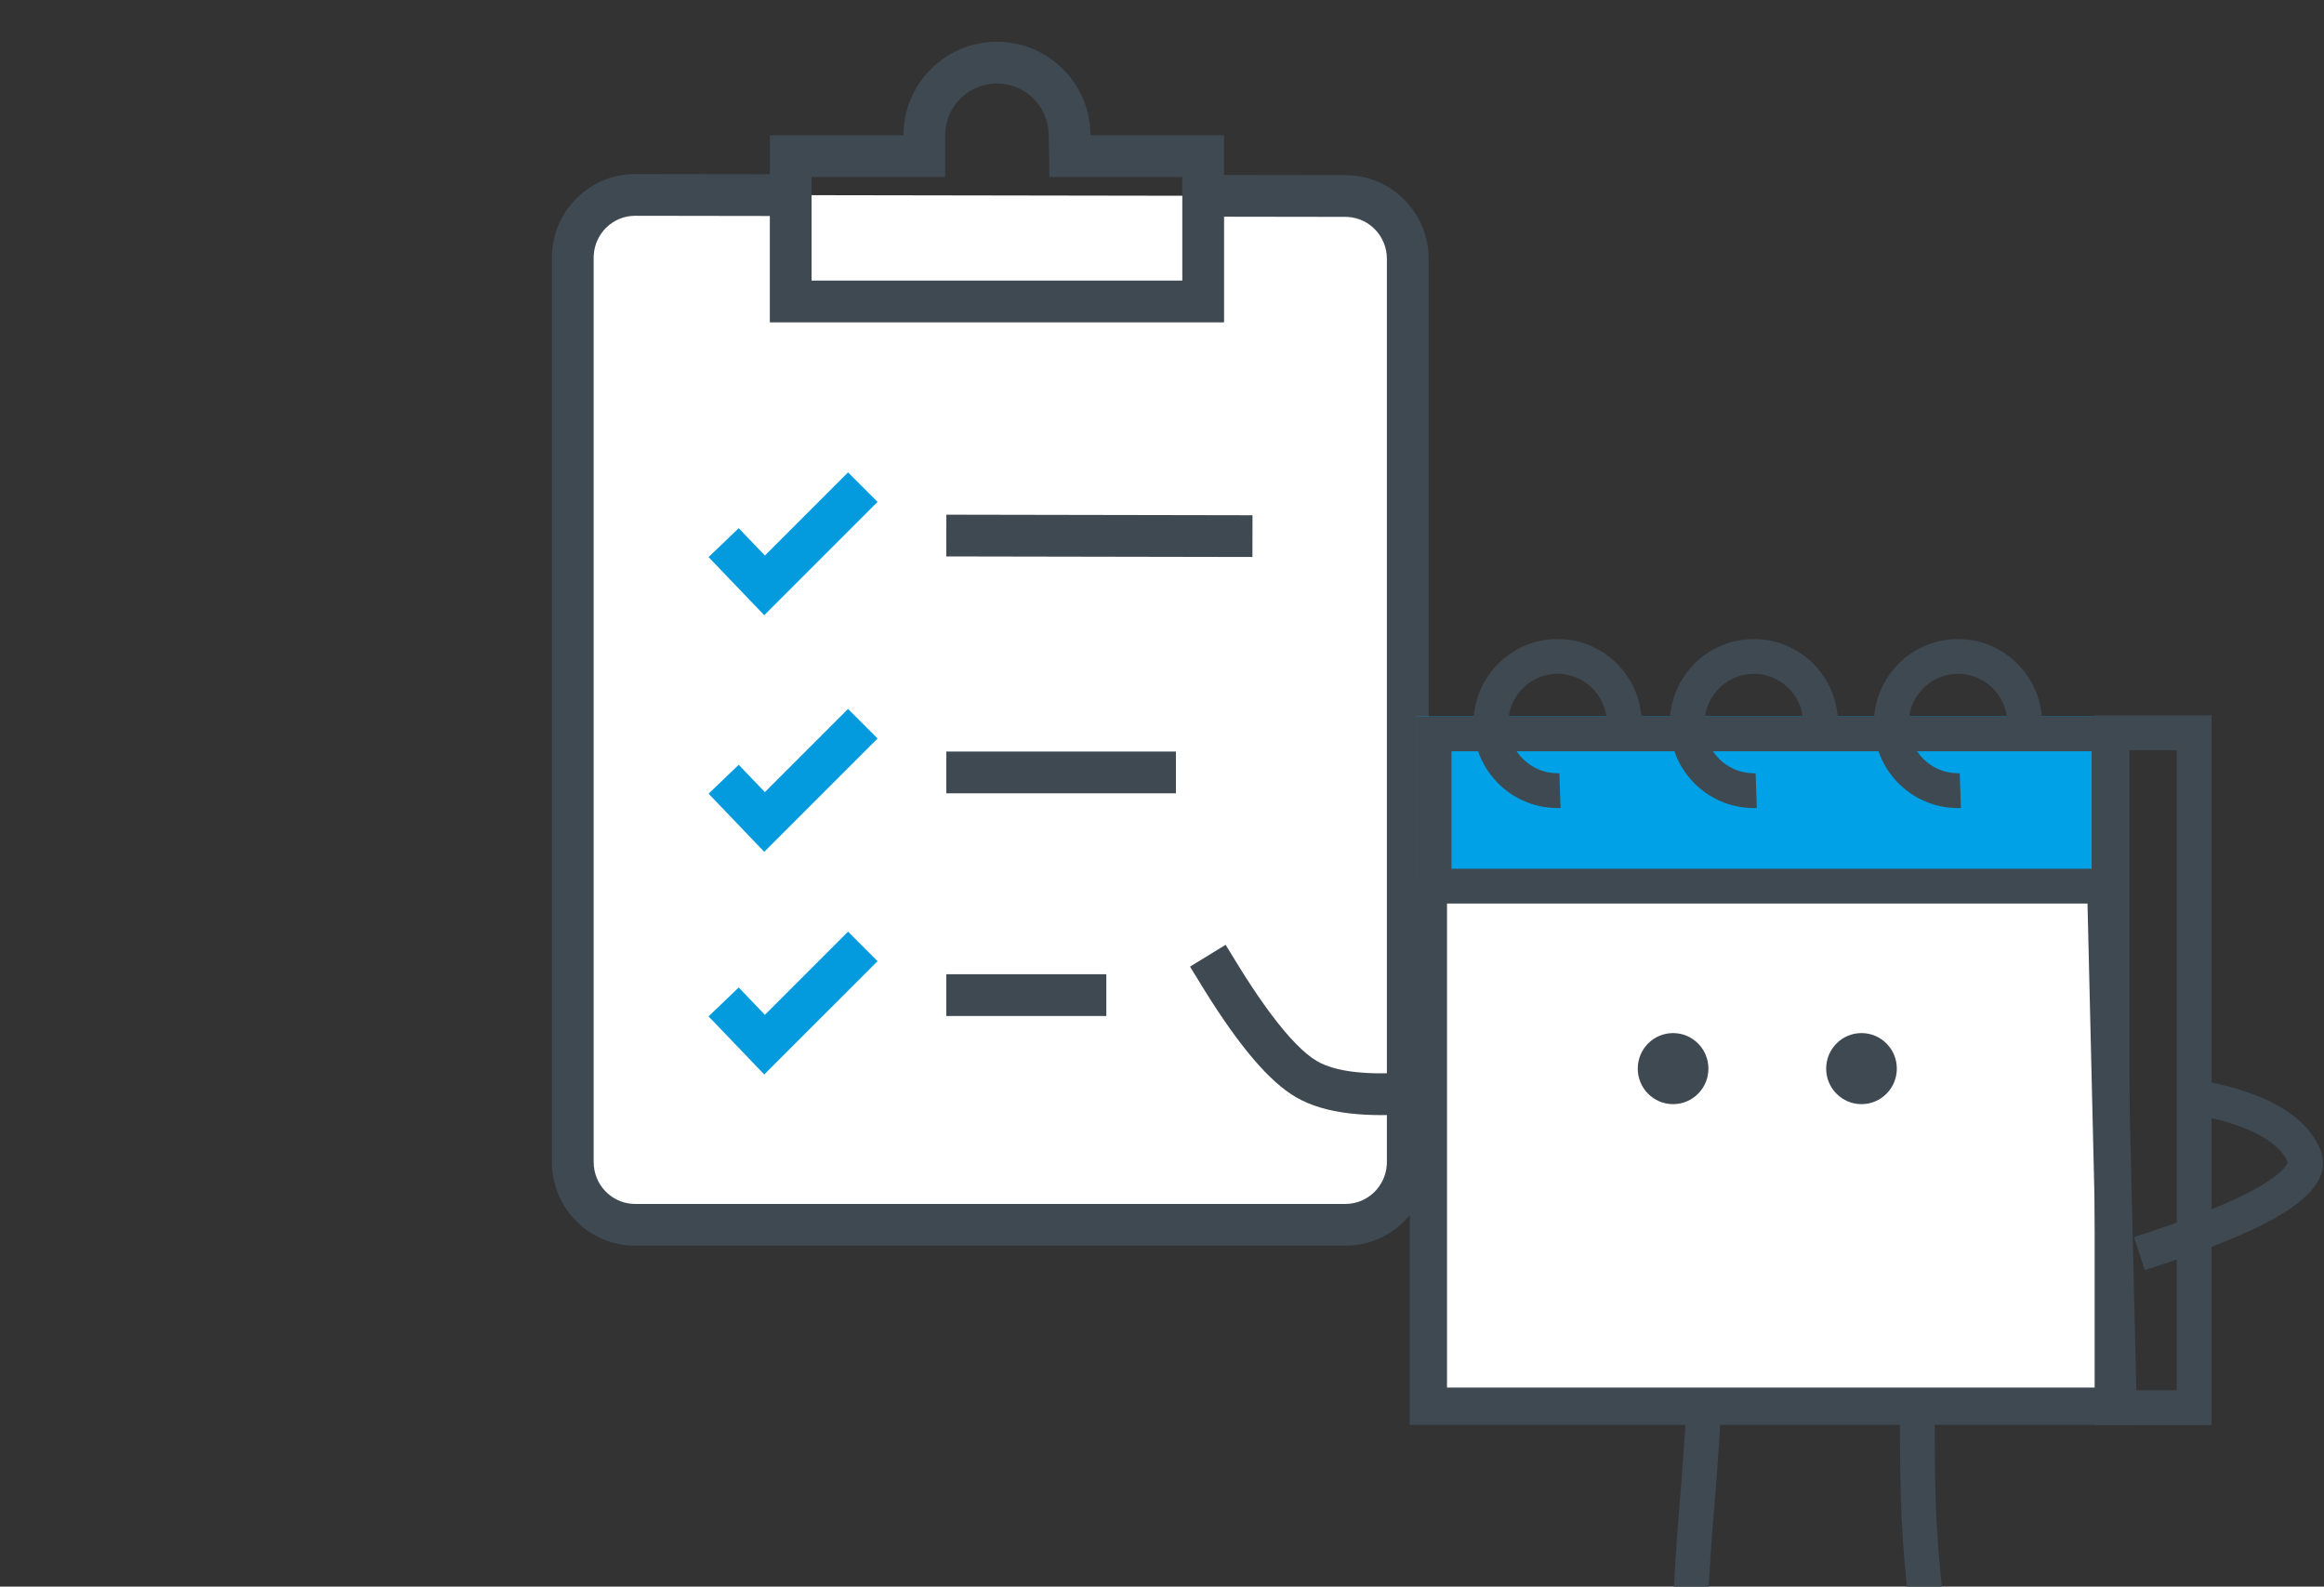 <?xml version="1.0" encoding="UTF-8"?>
<svg width="167px" height="114px" viewBox="0 0 167 114" version="1.1" xmlns="http://www.w3.org/2000/svg" xmlns:xlink="http://www.w3.org/1999/xlink">
    <rect x="0" y="0" width="167" height="114" fill="#333333" stroke="none"/>
    <title>Artboard</title>
    <g id="Artboard" stroke="none" stroke-width="1" fill="none" fill-rule="evenodd">
        <g id="Group-78-Copy-2" transform="translate(41, 3)">
            <g id="Group-63">
                <g id="Group-60" transform="translate(0, 10.64)">
                    <path d="M44.898,0.427 L55.689,0.443 C58.16,0.447 60.16,2.466 60.16,4.956 L60.16,69.851 C60.16,72.343 58.155,74.364 55.682,74.364 L4.638,74.364 C2.165,74.364 0.16,72.343 0.16,69.851 L0.16,4.876 C0.16,2.384 2.165,0.364 4.638,0.364 L16.623,0.382" id="Path" fill="#FFFFFF"></path>
                    <path d="M4.64,-1.136 L16.625,-1.118 L16.62,1.882 L4.638,1.864 C3.054,1.864 1.756,3.115 1.665,4.699 L1.66,4.876 L1.66,69.851 C1.66,71.458 2.902,72.767 4.463,72.859 L4.638,72.864 L55.682,72.864 C57.266,72.864 58.564,71.612 58.655,70.028 L58.66,69.851 L58.66,4.956 C58.66,3.351 57.421,2.042 55.861,1.949 L55.687,1.943 L44.896,1.927 L44.901,-1.073 L55.692,-1.057 C58.917,-1.052 61.538,1.521 61.656,4.731 L61.66,4.956 L61.66,69.851 C61.66,73.094 59.107,75.741 55.907,75.86 L55.682,75.864 L4.638,75.864 C1.409,75.864 -1.218,73.29 -1.336,70.076 L-1.34,69.851 L-1.34,4.876 C-1.34,1.634 1.213,-1.013 4.416,-1.132 L4.64,-1.136 Z" id="Path" fill="#3E4952" fill-rule="nonzero"></path>
                    <g id="Icon-/-Notifications-/-V-blue" transform="translate(11, 21.36)" fill="#049BDE" fill-rule="nonzero">
                        <polygon id="Path-2" points="8.939 -1.061 11.061 1.061 2.918 9.203 -1.083 5.028 1.083 2.952 2.964 4.914"></polygon>
                    </g>
                    <g id="Icon-/-Notifications-/-V-blue-Copy" transform="translate(11, 38.36)" fill="#049BDE" fill-rule="nonzero">
                        <polygon id="Path-2" points="8.939 -1.061 11.061 1.061 2.918 9.203 -1.083 5.028 1.083 2.952 2.964 4.914"></polygon>
                    </g>
                    <g id="Icon-/-Notifications-/-V-blue-Copy-2" transform="translate(11, 54.36)" fill="#049BDE" fill-rule="nonzero">
                        <polygon id="Path-2" points="8.939 -1.061 11.061 1.061 2.918 9.203 -1.083 5.028 1.083 2.952 2.964 4.914"></polygon>
                    </g>
                    <polygon id="Path-5-Copy-4" fill="#3E4952" fill-rule="nonzero" points="27.003 23.34 49.003 23.38 48.997 26.38 26.997 26.34"></polygon>
                    <polygon id="Path-5-Copy-5" fill="#3E4952" fill-rule="nonzero" points="38.5 56.36 38.5 59.36 27 59.36 27 56.36"></polygon>
                    <polygon id="Path-5-Copy-6" fill="#3E4952" fill-rule="nonzero" points="43.5 40.36 43.5 43.36 27 43.36 27 40.36"></polygon>
                </g>
                <path d="M30.64,9.09494702e-13 C34.272,9.09494702e-13 37.232,2.882 37.356,6.484 L37.36,6.72 L46.96,6.72 L46.96,20.16 L14.32,20.16 L14.32,6.72 L23.92,6.72 C23.92,3.009 26.929,9.09494702e-13 30.64,9.09494702e-13 Z M30.64,3 C28.652,3 27.028,4.56 26.925,6.522 L26.92,6.72 L26.92,9.72 L17.319,9.719 L17.319,17.159 L43.959,17.159 L43.959,9.719 L34.411,9.72 L34.358,6.588 C34.289,4.591 32.646,3 30.64,3 Z" id="Combined-Shape" fill="#3E4952" fill-rule="nonzero"></path>
            </g>
            <g id="Group-2-Copy" transform="translate(60, 42)">
                <polygon id="Rectangle-8-Copy-14" fill="#00A1E7" points="0.8 6.48 51.8 6.48 51.8 19.92 0.8 19.92"></polygon>
                <polyline id="Path" stroke="#3E4952" stroke-width="2.68" fill="#FFFFFF" points="1.64 18.12 1.64 56.037 51.204 56.037 50.318 18.742"></polyline>
                <path d="M50.55,7.73 L50.55,18.67 L2.05,18.67 L2.05,7.73 L50.55,7.73 Z" id="Rectangle-8-Copy-14" stroke="#3E4952" stroke-width="2.5"></path>
                <path d="M57.92,6.4 L57.92,57.4 L49.52,57.4 L49.52,6.4 L57.92,6.4 Z M55.419,8.899 L52.019,8.899 L52.019,54.899 L55.419,54.899 L55.419,8.899 Z" id="Rectangle-8-Copy-15" fill="#3E4952" fill-rule="nonzero"></path>
                <path d="M10.927,0.942 C14.279,0.942 16.999,3.648 17,6.988 C17,10.252 14.403,12.91 11.156,13.028 L10.929,13.032 L10.929,10.532 C12.903,10.533 14.5,8.945 14.5,6.988 C14.499,5.032 12.901,3.442 10.927,3.442 C9.017,3.441 7.459,4.929 7.361,6.798 L7.356,6.986 L4.856,6.986 C4.856,3.646 7.575,0.941 10.927,0.942 Z" id="Oval-4-Copy-15" fill="#3E4952" fill-rule="nonzero" transform="translate(10.928, 6.987) rotate(-92) translate(-10.928, -6.987) "></path>
                <path d="M25.031,0.942 C28.383,0.942 31.103,3.648 31.104,6.988 C31.104,10.252 28.507,12.91 25.26,13.028 L25.032,13.032 L25.033,10.532 C27.007,10.533 28.604,8.945 28.604,6.988 C28.603,5.032 27.005,3.442 25.031,3.442 C23.12,3.441 21.563,4.929 21.465,6.798 L21.46,6.986 L18.96,6.986 C18.959,3.646 21.679,0.941 25.031,0.942 Z" id="Oval-4-Copy-16" fill="#3E4952" fill-rule="nonzero" transform="translate(25.032, 6.987) rotate(-92) translate(-25.032, -6.987) "></path>
                <path d="M39.699,0.942 C43.051,0.942 45.771,3.648 45.771,6.988 C45.772,10.252 43.175,12.91 39.928,13.028 L39.7,13.032 L39.701,10.532 C41.675,10.533 43.272,8.945 43.271,6.988 C43.271,5.032 41.673,3.442 39.699,3.442 C37.788,3.441 36.231,4.929 36.133,6.798 L36.128,6.986 L33.628,6.986 C33.627,3.646 36.347,0.941 39.699,0.942 Z" id="Oval-4-Copy-17" fill="#3E4952" fill-rule="nonzero" transform="translate(39.7, 6.987) rotate(-92) translate(-39.7, -6.987) "></path>
                <ellipse id="Oval-18-Copy-6" fill="#3E4952" cx="19.226" cy="31.781" rx="2.539" ry="2.553"></ellipse>
                <ellipse id="Oval-18-Copy-7" fill="#3E4952" cx="32.765" cy="31.781" rx="2.539" ry="2.553"></ellipse>
                <path d="M56.178,32.438 L57.406,32.674 C61.691,33.496 64.458,34.997 65.611,37.316 C66.444,38.992 65.64,40.513 63.289,42.028 L62.871,42.288 C62.51,42.504 62.118,42.721 61.694,42.937 L61.171,43.198 L60.618,43.459 C60.523,43.503 60.427,43.546 60.33,43.59 L59.732,43.853 L59.105,44.116 L58.448,44.381 L57.762,44.647 L57.047,44.915 C56.925,44.959 56.802,45.004 56.678,45.049 L55.919,45.319 L55.131,45.592 L54.314,45.866 L53.128,46.259 L52.341,43.886 L53.528,43.493 C53.84,43.39 54.145,43.287 54.443,43.185 L55.316,42.88 L56.145,42.58 L56.932,42.283 L57.676,41.991 C59.482,41.266 60.884,40.581 61.877,39.941 C62.616,39.466 63.089,39.039 63.298,38.702 C63.402,38.535 63.405,38.495 63.372,38.429 C62.67,37.016 60.675,35.899 57.301,35.202 L56.934,35.129 L55.707,34.893 L56.178,32.438 Z" id="Line-21-Copy-15" fill="#3E4952" fill-rule="nonzero"></path>
                <path d="M27.956,61 L28.012,63.499 L24.876,63.568 L22.45,63.61 L20.506,63.629 L19.966,63.631 C18.828,63.631 17.674,63.645 16.504,63.674 L15.329,63.707 L14.079,63.746 L14,61.248 L15.249,61.208 C16.449,61.17 17.633,61.146 18.802,61.136 L21.726,61.119 L23.566,61.092 L26.706,61.028 L27.956,61 Z" id="Line-21-Copy-16" fill="#3E4952" fill-rule="nonzero" transform="translate(21.006, 62.373) rotate(-85) translate(-21.006, -62.373) "></path>
                <path d="M36.327,61 L37.256,61.005 L37.941,61.015 L39.466,61.048 L40.746,61.084 L42.636,61.15 L43.885,61.196 L43.792,63.695 L41.122,63.598 L39.015,63.537 L37.908,63.515 L36.616,63.501 L36.326,63.5 C35.036,63.5 33.644,63.537 32.148,63.613 L31.392,63.654 L30.144,63.727 L30,61.231 L31.248,61.158 C33.079,61.053 34.771,61 36.327,61 Z" id="Line-21-Copy-17" fill="#3E4952" fill-rule="nonzero" transform="translate(36.943, 62.363) rotate(-92) translate(-36.943, -62.363) "></path>
            </g>
        </g>
        <path d="M103.008,71.954 L104.762,74.388 L103.545,75.265 C100.179,77.691 97.355,78.934 94.983,78.929 C92.754,78.924 89.616,77.792 85.44,75.561 L83.686,74.61 L85.118,71.974 L86.436,72.69 C87.632,73.339 88.73,73.89 89.726,74.343 L90.375,74.631 C92.382,75.496 93.933,75.926 94.99,75.929 C96.532,75.933 98.715,74.998 101.459,73.068 L101.791,72.831 L103.008,71.954 Z" id="Line-21-Copy-18" fill="#3E4952" fill-rule="nonzero" transform="translate(94.224, 75.442) rotate(30) translate(-94.224, -75.442) "></path>
    </g>
</svg>